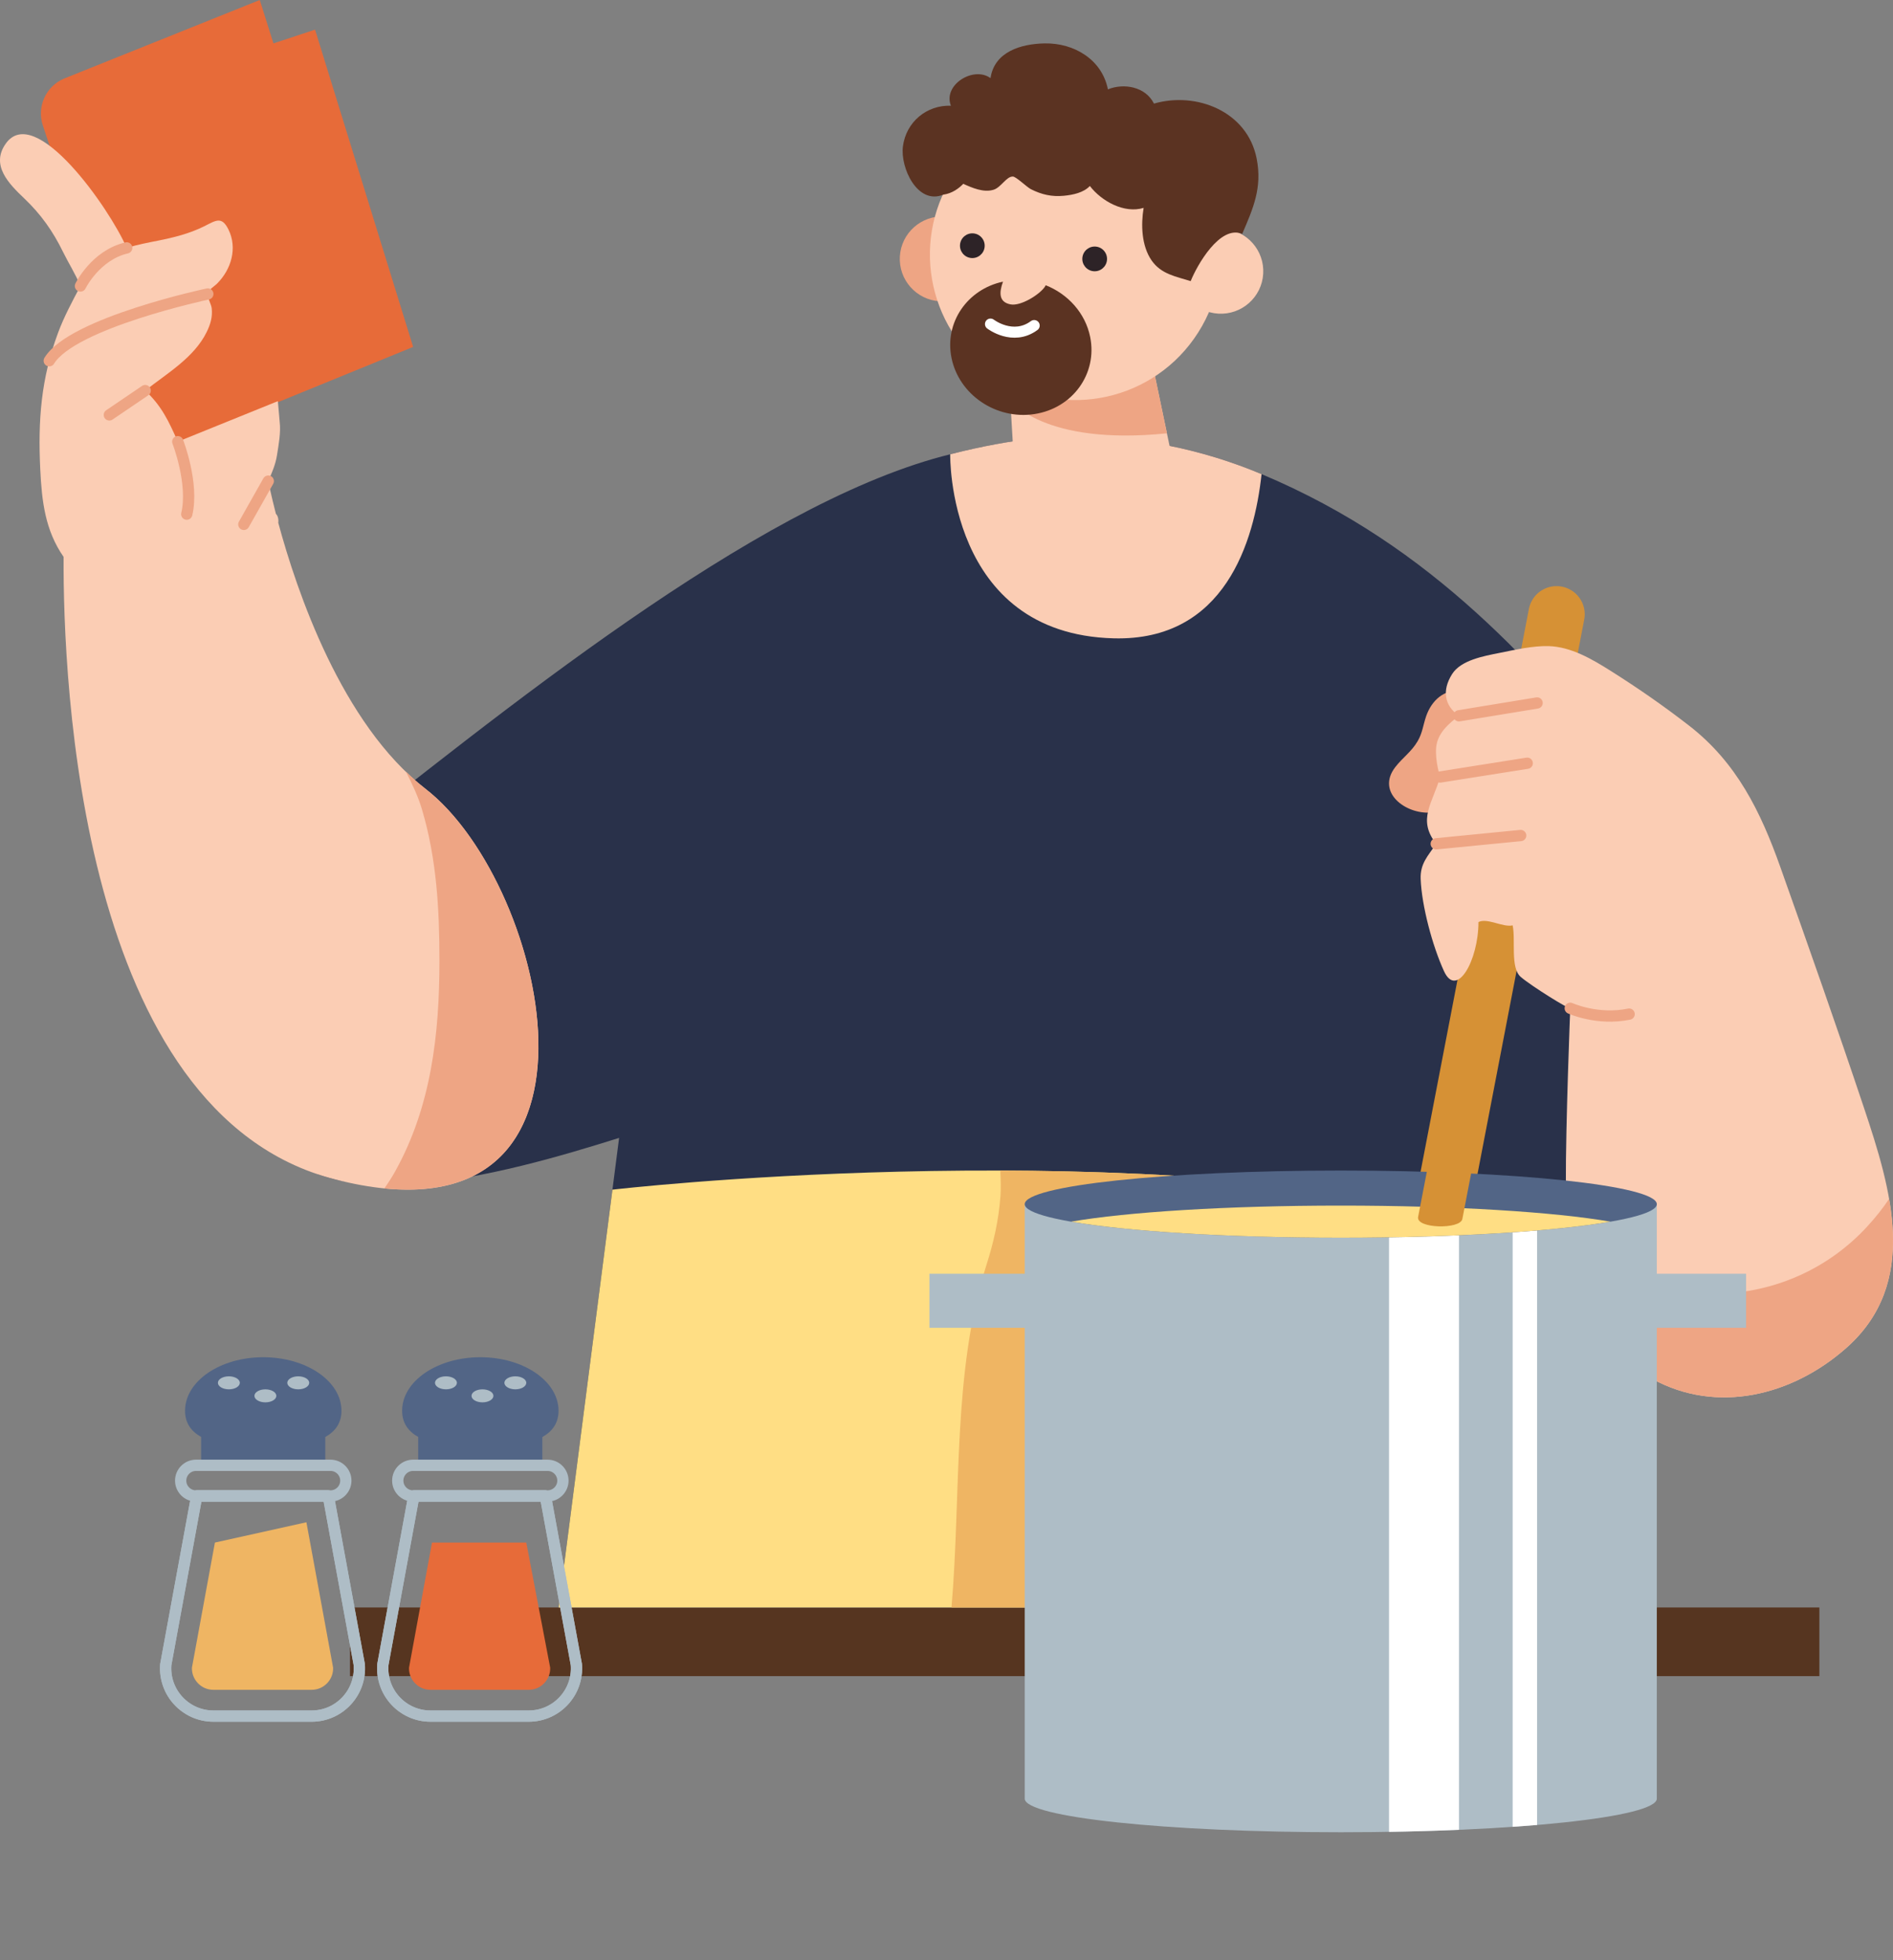 <svg width="168" height="174" viewBox="0 0 168 174" fill="none" xmlns="http://www.w3.org/2000/svg">
<rect x="0" y="0" width="168" height="174" fill="#808080" stroke="none"/>
<g clip-path="url(#clip0_5781_15055)">
<path d="M161.465 142.689H31.06V148.784H161.465V142.689Z" fill="#563520"/>
<path d="M144.582 68.972C136.415 59.385 127.384 48.56 111.946 42.08C106.8 39.92 100.963 38.634 94.376 38.702C94.376 38.702 89.995 38.806 83.622 40.507C66.805 44.993 44.639 63.081 28.111 76.112C28.111 76.112 18 84.28 23.056 99.062C26.622 109.489 45.028 104.119 54.944 101.007L49.579 142.69H134.244C134.244 142.69 133.27 129.46 131.92 115.927C131.924 115.928 155.029 119.521 159.916 107C166.748 89.499 144.582 68.972 144.582 68.972Z" fill="#29314A"/>
<path d="M54.353 105.601L49.579 142.691H134.244C134.244 142.691 133.27 129.46 131.92 115.928L130.775 107.655C96.813 100.653 54.353 105.601 54.353 105.601Z" fill="#FFDE84"/>
<path d="M87.538 112.308C84.503 121.828 85.314 132.584 84.443 142.691H134.244C134.244 142.691 133.27 129.46 131.92 115.928L130.775 107.655C117.042 104.824 101.919 103.947 88.776 103.906C88.816 104.743 88.837 105.532 88.787 106.196C88.625 108.336 88.189 110.267 87.538 112.308Z" fill="#EFB563"/>
<path d="M98.838 56.662C108.71 56.921 111.318 48.049 111.961 42.087C106.812 39.923 100.969 38.634 94.376 38.702C94.376 38.702 90.313 38.791 84.328 40.323C84.328 40.323 84.011 56.273 98.838 56.662Z" fill="#FBCDB4"/>
<path d="M105.499 47.716H90.379L89.29 29.215H101.627L105.499 47.716Z" fill="#FBCDB4"/>
<path d="M89.29 29.215L89.66 35.514C89.661 35.516 92.555 39.588 103.563 38.465L101.627 29.215H89.29Z" fill="#EEA584"/>
<path d="M87.383 23.208C87.257 25.286 85.472 26.868 83.395 26.743C81.318 26.618 79.736 24.832 79.861 22.755C79.987 20.677 81.772 19.095 83.849 19.22C85.926 19.345 87.508 21.131 87.383 23.208Z" fill="#EEA584"/>
<path d="M112.107 24.306C111.981 26.383 110.196 27.966 108.119 27.841C106.043 27.715 104.46 25.93 104.586 23.852C104.711 21.775 106.496 20.192 108.573 20.317C110.65 20.443 112.232 22.228 112.107 24.306Z" fill="#FBCDB4"/>
<path d="M105.978 30.05C110.091 24.227 108.706 16.17 102.884 12.056C97.062 7.941 89.007 9.327 84.894 15.15C80.78 20.974 82.166 29.031 87.988 33.145C93.81 37.26 101.865 35.874 105.978 30.05Z" fill="#FBCDB4"/>
<path d="M87.383 21.928C87.318 22.53 86.777 22.966 86.175 22.901C85.573 22.836 85.137 22.295 85.202 21.692C85.267 21.09 85.808 20.654 86.41 20.719C87.013 20.784 87.448 21.325 87.383 21.928Z" fill="#2D2327"/>
<path d="M98.241 23.1C98.176 23.702 97.635 24.138 97.033 24.073C96.431 24.008 95.995 23.467 96.06 22.864C96.125 22.262 96.666 21.826 97.268 21.891C97.871 21.956 98.306 22.497 98.241 23.1Z" fill="#2D2327"/>
<path d="M96.75 29.907C96.318 27.778 94.768 26.095 92.803 25.319C92.773 25.371 92.751 25.427 92.716 25.476C92.217 26.177 90.584 27.192 89.684 27.019C88.63 26.817 88.664 25.965 89.015 25C85.838 25.681 83.809 28.63 84.445 31.773C85.108 35.04 88.399 37.272 91.797 36.757C95.195 36.242 97.412 33.175 96.75 29.907Z" fill="#5B3322"/>
<path d="M87.904 28.766C87.904 28.766 89.888 30.297 91.781 28.898" stroke="white" stroke-width="0.981" stroke-linecap="round" stroke-linejoin="round"/>
<path d="M83.721 17.277C81.43 18.224 79.885 14.897 80.132 12.995C80.415 10.815 82.259 9.303 84.392 9.386C83.659 7.528 86.411 5.837 87.906 6.935C88.25 4.593 90.6 3.894 92.705 3.853C95.331 3.802 97.805 5.292 98.324 7.932C99.719 7.362 101.654 7.676 102.412 9.196C106.175 8.108 110.709 9.88 111.527 14.085C112.031 16.669 111.219 18.49 110.243 20.763C108.271 19.935 106.223 23.563 105.671 24.955C104.379 24.543 103.057 24.349 102.204 23.12C101.302 21.823 101.247 19.939 101.495 18.452C99.783 18.984 97.754 17.857 96.723 16.51C96.162 17.107 95.222 17.3 94.414 17.378C93.35 17.482 92.437 17.273 91.49 16.793C91.126 16.608 90.183 15.68 89.89 15.671C89.318 15.655 88.847 16.626 88.195 16.837C87.301 17.125 86.279 16.674 85.488 16.317C85.124 16.701 84.504 17.176 83.721 17.277Z" fill="#5B3322"/>
<path d="M3.803 11.137L12.345 36.857C12.941 38.652 14.898 39.604 16.678 38.965L36.666 30.795L27.96 2.631L24.268 3.852L23.055 0L5.667 6.982C4.062 7.673 3.252 9.478 3.803 11.137Z" fill="#E76B39"/>
<path d="M37.755 70.017C30.315 64.263 26.322 52.434 24.697 46.41C24.723 46.176 24.701 45.958 24.602 45.767C24.573 45.71 24.532 45.661 24.487 45.614C24.024 43.82 23.809 42.704 23.809 42.704C24.12 41.983 24.451 41.26 24.585 40.388C24.734 39.427 24.931 38.422 24.821 37.447L24.66 35.608L15.777 39.205C14.984 37.394 14.328 36.011 12.886 34.67C14.789 33.167 17.231 31.747 18.341 29.475C18.674 28.793 18.875 28.151 18.787 27.354C18.748 27.003 18.391 26.408 18.444 26.093C18.515 25.673 18.97 25.471 19.27 25.169C20.52 23.918 21.089 22.029 20.277 20.377C19.67 19.142 19.138 19.583 18.091 20.102C16.807 20.737 15.426 21.084 14.014 21.363C13.184 21.526 12.201 21.715 11.246 22.003C9.723 18.484 3.102 9.043 0.499 12.766C-0.84 14.681 0.791 16.316 2.162 17.622C3.631 19.022 4.696 20.525 5.588 22.352C6.047 23.292 6.7 24.329 7.14 25.386C6.418 26.74 5.678 28.121 5.147 29.555C3.637 33.63 3.364 37.321 3.572 41.654C3.71 44.513 4.012 47.085 5.643 49.432C5.593 60.439 7.06 98.828 29.669 104.673C56.111 111.509 48.835 78.586 37.755 70.017Z" fill="#FBCDB4"/>
<path d="M37.755 70.018C37.154 69.553 36.583 69.036 36.026 68.498C36.562 69.562 37.091 70.646 37.444 71.831C38.754 76.228 39.001 80.736 39 85.297C38.999 91.779 38.274 98.22 35.071 103.978C34.773 104.514 34.449 105.013 34.109 105.49C55.212 107.606 48.163 78.067 37.755 70.018Z" fill="#EEA584"/>
<path d="M126.077 117.214L138.141 54.527" stroke="#D69135" stroke-width="5" stroke-linecap="round" stroke-linejoin="round"/>
<path d="M129.707 61.33C128.168 61.134 127.049 62.188 126.572 63.562C126.296 64.357 126.249 65.038 125.818 65.782C125.267 66.734 124.47 67.258 123.825 68.097C122.109 70.329 124.741 72.294 126.981 72.126C130.259 71.879 131.04 68.57 131.481 65.894C131.772 64.129 131.751 62.614 130.266 61.539C130.125 61.559 130.076 61.585 129.707 61.33Z" fill="#EEA584"/>
<path d="M134.957 86.712C134.02 85.893 134.524 83.437 134.244 82.141C133.377 82.339 131.982 81.449 131.21 81.849C131.21 85.253 129.281 88.676 128.15 86.203C127.131 83.975 126.174 80.42 126.081 78.028C126.027 76.662 126.722 75.977 127.463 74.902C125.743 72.757 127.163 71.252 127.808 68.972C127.808 68.972 127.353 67.549 127.455 66.363C127.563 65.101 128.533 64.26 129.481 63.537C128.178 62.645 127.956 61.282 128.872 59.834C129.656 58.594 131.678 58.237 133.078 57.956C134.468 57.678 136.047 57.315 137.428 57.352C139.414 57.407 141.282 58.502 142.914 59.531C145.353 61.069 147.631 62.649 149.907 64.415C154.113 67.679 156.243 72.01 158.007 76.982C160.531 84.093 163.031 91.18 165.425 98.339C167.846 105.579 170.377 113.896 163.838 119.667C159.059 123.885 152.375 125.565 146.62 122.39C140.617 119.079 138.991 111.376 138.966 105.098C138.945 99.799 139.357 89.499 139.357 89.499C139.324 89.649 135.882 87.519 134.957 86.712Z" fill="#FBCDB4"/>
<path d="M153.057 114.822C149.199 115.027 144.551 114.436 141.082 112.679C140.604 112.437 140.126 112.1 139.653 111.719C140.595 116.075 142.644 120.196 146.619 122.389C152.375 125.564 159.059 123.885 163.838 119.666C168.018 115.976 168.489 111.246 167.654 106.422C167.11 107.237 166.467 108.055 165.681 108.907C162.4 112.46 157.902 114.565 153.057 114.822Z" fill="#EEA584"/>
<path d="M129.48 63.538L136.415 62.4" stroke="#EEA584" stroke-linecap="round" stroke-linejoin="round"/>
<path d="M127.808 68.972L135.54 67.748" stroke="#EEA584" stroke-linecap="round" stroke-linejoin="round"/>
<path d="M127.462 74.901L134.957 74.166" stroke="#EEA584" stroke-linecap="round" stroke-linejoin="round"/>
<path d="M139.356 89.5C139.356 89.5 141.762 90.602 144.582 90.019" stroke="#EEA584" stroke-linecap="round" stroke-linejoin="round"/>
<path d="M90.942 106.887V159.659C90.942 161.306 103.5 162.641 118.991 162.641C134.481 162.641 147.039 161.306 147.039 159.659V106.887H90.942Z" fill="#AEBDC6"/>
<path d="M134.244 162.161C134.994 162.11 135.718 162.054 136.415 161.995V106.887H134.244V162.161Z" fill="white"/>
<path d="M123.273 162.607C125.434 162.572 127.511 162.509 129.481 162.425V106.887H123.273V162.607Z" fill="white"/>
<path d="M147.039 106.887C147.039 108.534 134.481 109.869 118.991 109.869C103.5 109.869 90.942 108.534 90.942 106.887C90.942 105.24 103.5 103.904 118.991 103.904C134.481 103.904 147.039 105.24 147.039 106.887Z" fill="#526586"/>
<path d="M95.061 108.442C99.991 109.297 108.863 109.868 118.991 109.868C129.118 109.868 137.99 109.297 142.921 108.442C137.99 107.587 129.118 107.016 118.991 107.016C108.863 107.016 99.991 107.587 95.061 108.442Z" fill="#FFDE84"/>
<path d="M125.855 108.019L129.718 88.007C129.92 86.952 130.94 86.263 131.995 86.465C133.049 86.668 133.739 87.688 133.537 88.742L129.78 108.208C129.6 109.138 125.652 109.073 125.855 108.019Z" fill="#D69135"/>
<path d="M98.331 113.064H82.488V117.862H98.331V113.064Z" fill="#AEBDC6"/>
<path d="M154.96 113.064H139.117V117.862H154.96V113.064Z" fill="#AEBDC6"/>
<path d="M18.444 26.094C18.444 26.094 6.425 28.646 4.37 32.022" stroke="#EEA584" stroke-linecap="round" stroke-linejoin="round"/>
<path d="M7.14 25.387C7.14 25.387 8.479 22.644 11.246 22.004" stroke="#EEA584" stroke-linecap="round" stroke-linejoin="round"/>
<path d="M12.886 34.67L9.704 36.831" stroke="#EEA584" stroke-linecap="round" stroke-linejoin="round"/>
<path d="M15.777 39.205C15.777 39.205 17.222 42.917 16.574 45.64" stroke="#EEA584" stroke-linecap="round" stroke-linejoin="round"/>
<path d="M23.809 42.705L21.64 46.549" stroke="#EEA584" stroke-linecap="round" stroke-linejoin="round"/>
<path d="M30.303 125.227C30.303 122.602 27.196 120.475 23.363 120.475C19.53 120.475 16.423 122.602 16.423 125.227C16.423 126.309 16.958 127.05 17.849 127.551V130.068H28.867V127.557C29.764 127.056 30.303 126.314 30.303 125.227Z" fill="#526586"/>
<path d="M27.656 152.331H18.941C16.466 152.331 14.517 150.22 14.713 147.753L17.46 132.791H29.137L31.883 147.753C32.08 150.22 30.131 152.331 27.656 152.331Z" stroke="#AEBDC6" stroke-linecap="round" stroke-linejoin="round"/>
<path d="M27.656 152.331H18.941C16.466 152.331 14.517 150.22 14.713 147.753L17.46 132.791H29.137L31.883 147.753C32.08 150.22 30.131 152.331 27.656 152.331Z" stroke="#AEBDC6" stroke-linecap="round" stroke-linejoin="round"/>
<path d="M18.941 149.998C18.402 149.998 17.905 149.78 17.54 149.385C17.196 149.012 17.019 148.536 17.034 148.034L19.073 136.927L27.193 135.125L29.563 148.034C29.578 148.536 29.401 149.012 29.057 149.385C28.692 149.78 28.195 149.998 27.656 149.998H18.941Z" fill="#EFB563"/>
<path d="M29.331 132.791H17.395C16.647 132.791 16.034 132.179 16.034 131.43C16.034 130.681 16.647 130.068 17.395 130.068H29.331C30.08 130.068 30.692 130.681 30.692 131.43C30.692 132.179 30.08 132.791 29.331 132.791Z" stroke="#AEBDC6" stroke-linecap="round" stroke-linejoin="round"/>
<path d="M24.524 123.904C24.524 124.223 24.089 124.481 23.552 124.481C23.015 124.481 22.58 124.223 22.58 123.904C22.58 123.585 23.015 123.326 23.552 123.326C24.089 123.326 24.524 123.585 24.524 123.904Z" fill="#AEBDC6"/>
<path d="M20.312 123.325C20.849 123.325 21.284 123.066 21.284 122.747C21.284 122.429 20.849 122.17 20.312 122.17C19.775 122.17 19.339 122.429 19.339 122.747C19.339 123.066 19.775 123.325 20.312 123.325Z" fill="#AEBDC6"/>
<path d="M26.469 123.325C27.006 123.325 27.442 123.066 27.442 122.747C27.442 122.429 27.006 122.17 26.469 122.17C25.932 122.17 25.497 122.429 25.497 122.747C25.497 123.066 25.932 123.325 26.469 123.325Z" fill="#AEBDC6"/>
<path d="M49.569 125.227C49.569 122.602 46.462 120.475 42.629 120.475C38.796 120.475 35.688 122.602 35.688 125.227C35.688 126.309 36.224 127.05 37.114 127.551V130.068H48.133V127.557C49.03 127.056 49.569 126.314 49.569 125.227Z" fill="#526586"/>
<path d="M46.922 152.331H38.206C35.731 152.331 33.782 150.22 33.979 147.753L36.726 132.791H48.402L51.149 147.753C51.346 150.22 49.397 152.331 46.922 152.331Z" stroke="#AEBDC6" stroke-linecap="round" stroke-linejoin="round"/>
<path d="M46.922 152.331H38.206C35.731 152.331 33.782 150.22 33.979 147.753L36.726 132.791H48.402L51.149 147.753C51.346 150.22 49.397 152.331 46.922 152.331Z" stroke="#AEBDC6" stroke-linecap="round" stroke-linejoin="round"/>
<path d="M38.206 149.998C37.668 149.998 37.171 149.78 36.805 149.385C36.462 149.013 36.284 148.536 36.3 148.035L38.339 136.928H46.707L48.828 148.035C48.844 148.536 48.666 149.013 48.323 149.385C47.958 149.78 47.46 149.998 46.922 149.998H38.206Z" fill="#E76B39"/>
<path d="M48.597 132.791H36.661C35.912 132.791 35.3 132.179 35.3 131.43C35.3 130.681 35.912 130.068 36.661 130.068H48.597C49.346 130.068 49.958 130.681 49.958 131.43C49.958 132.179 49.346 132.791 48.597 132.791Z" stroke="#AEBDC6" stroke-linecap="round" stroke-linejoin="round"/>
<path d="M43.79 123.904C43.79 124.223 43.355 124.481 42.818 124.481C42.281 124.481 41.846 124.223 41.846 123.904C41.846 123.585 42.281 123.326 42.818 123.326C43.355 123.326 43.79 123.585 43.79 123.904Z" fill="#AEBDC6"/>
<path d="M39.577 123.325C40.114 123.325 40.549 123.066 40.549 122.747C40.549 122.429 40.114 122.17 39.577 122.17C39.04 122.17 38.605 122.429 38.605 122.747C38.605 123.066 39.04 123.325 39.577 123.325Z" fill="#AEBDC6"/>
<path d="M45.735 123.325C46.272 123.325 46.707 123.066 46.707 122.747C46.707 122.429 46.272 122.17 45.735 122.17C45.198 122.17 44.763 122.429 44.763 122.747C44.763 123.066 45.198 123.325 45.735 123.325Z" fill="#AEBDC6"/>
</g>
<defs>
<clipPath id="clip0_5781_15055">
<rect width="168" height="174" fill="white"/>
</clipPath>
</defs>
</svg>
